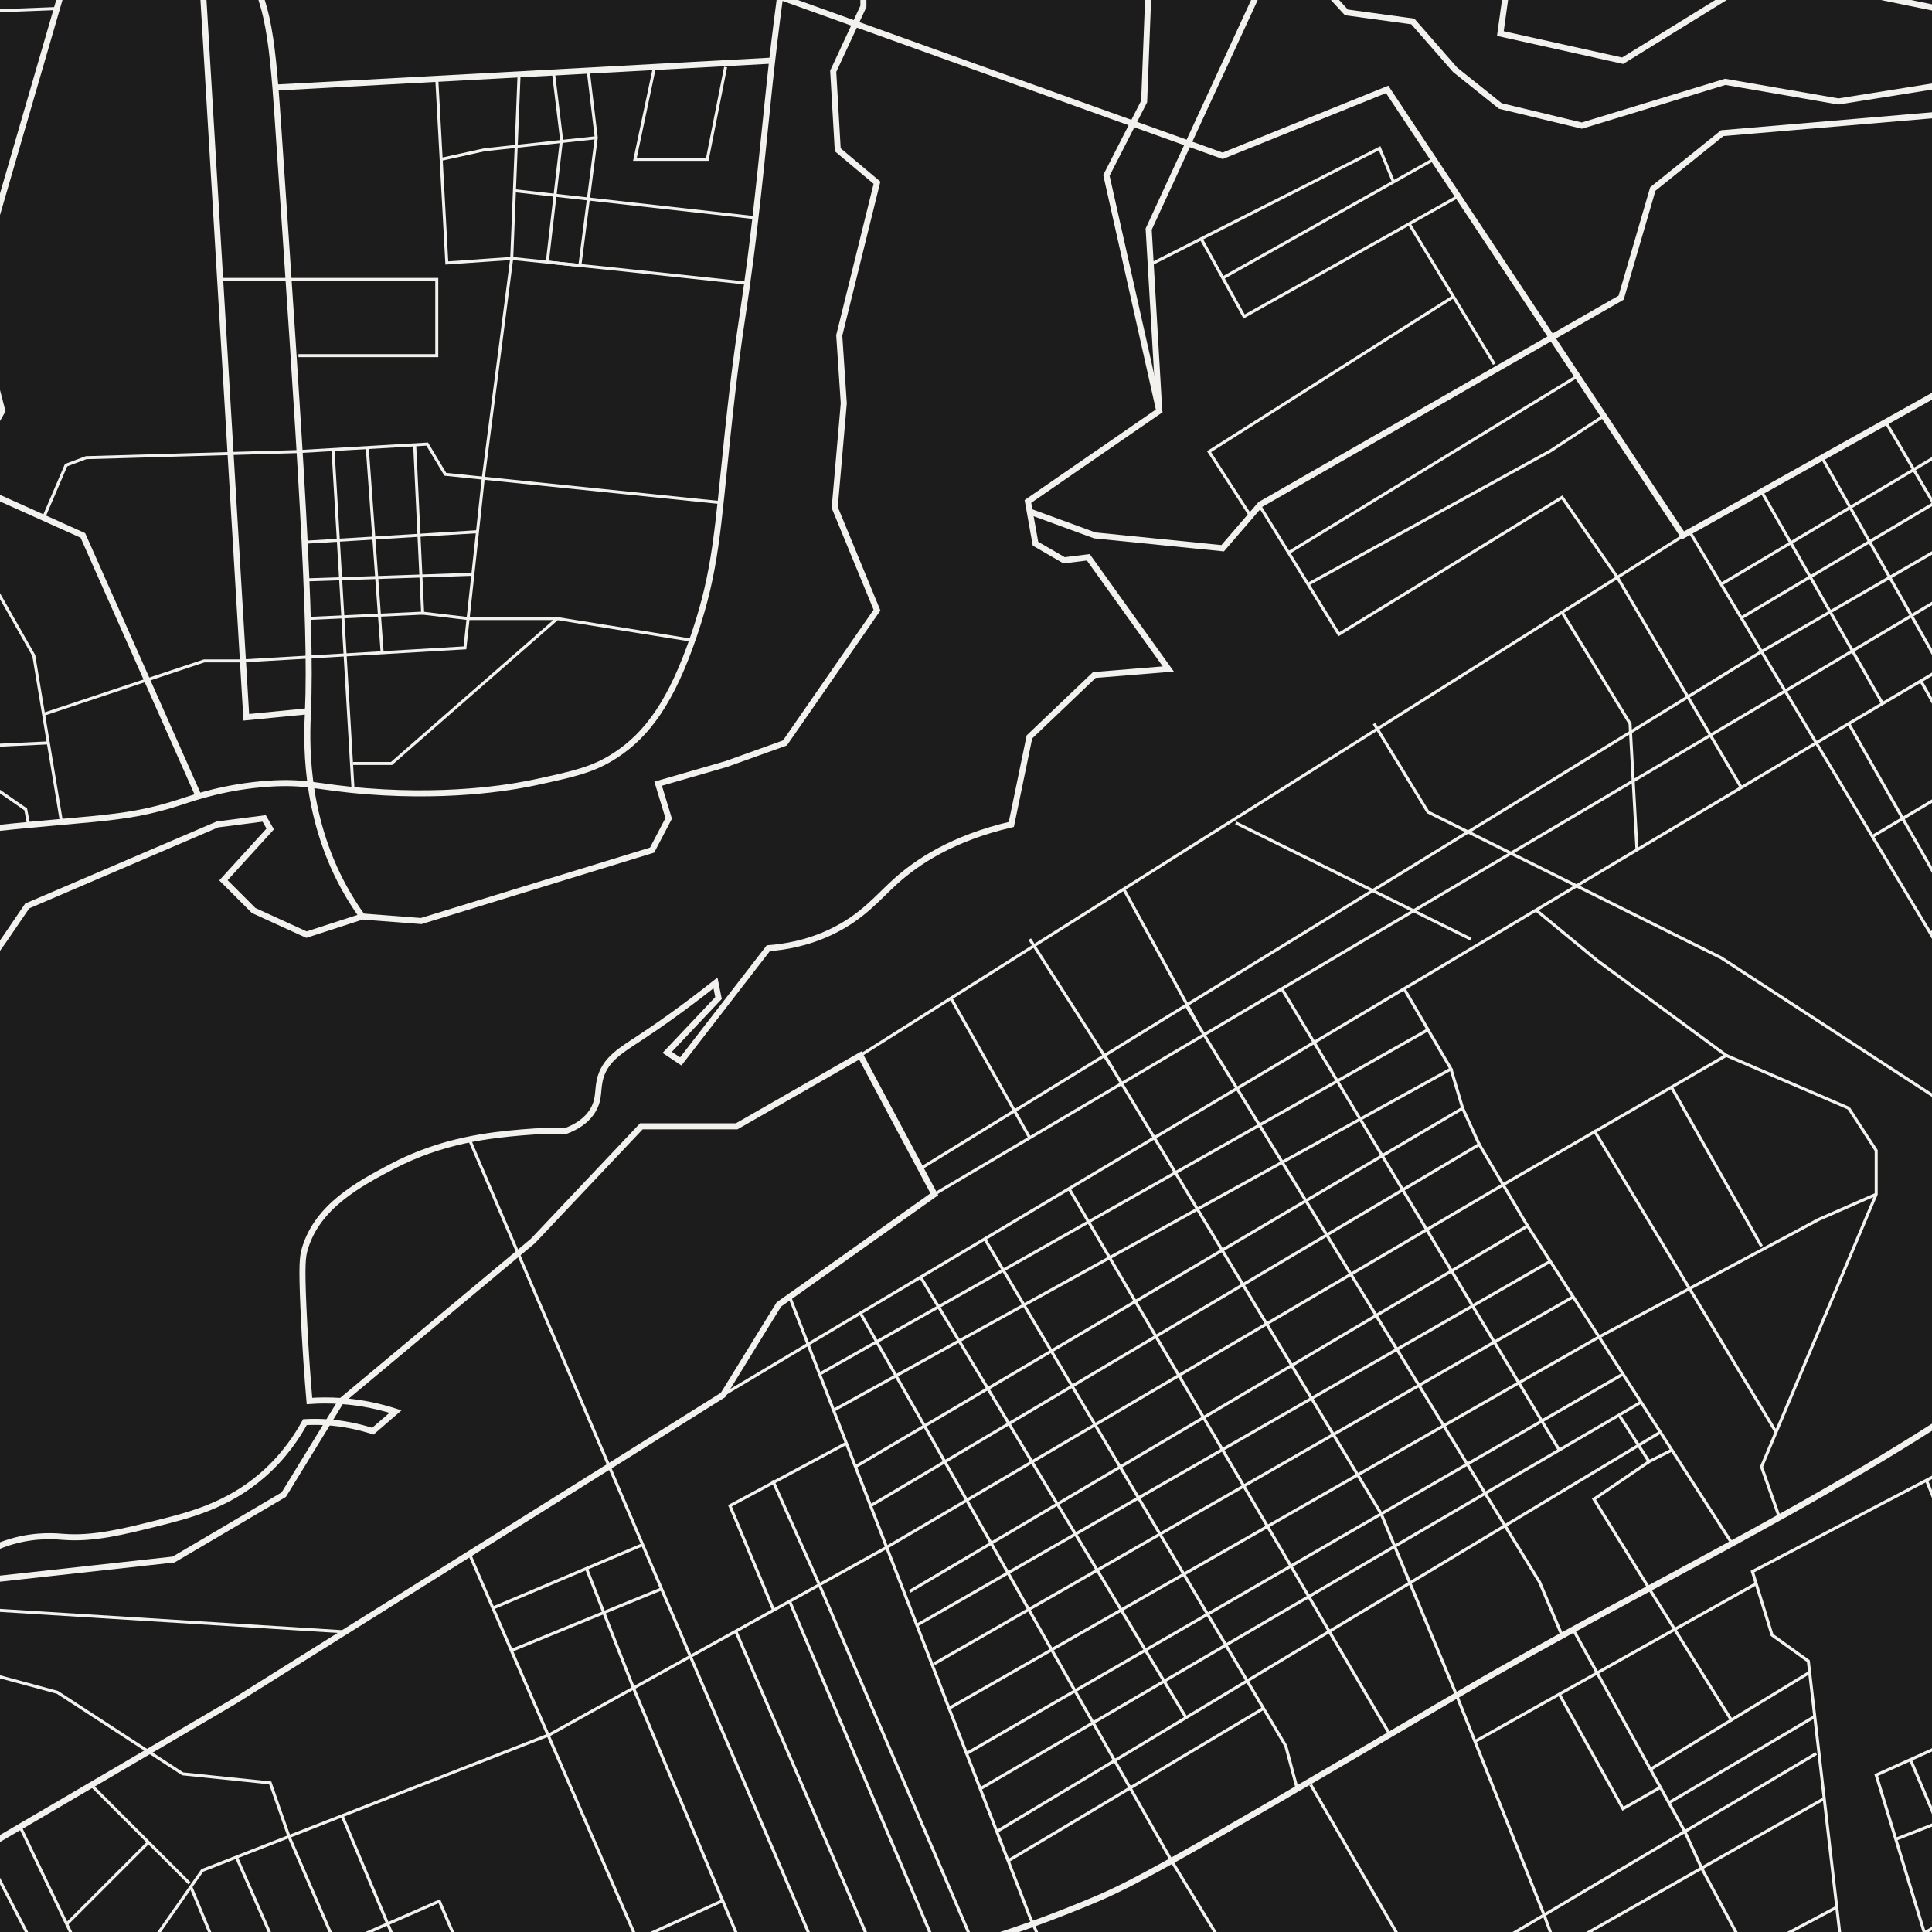 <?xml version="1.0" encoding="UTF-8"?>
<svg id="Layer_5" data-name="Layer 5" xmlns="http://www.w3.org/2000/svg" xmlns:xlink="http://www.w3.org/1999/xlink" viewBox="0 0 1280 1280">
  <rect x="0" y="0" width="1280" height="1280" fill="#808080" stroke="none"/>
  <defs>
    <style>
      .cls-1 {
        clip-path: url(#clippath);
      }

      .cls-2, .cls-3, .cls-4 {
        fill: none;
      }

      .cls-2, .cls-5 {
        stroke-width: 0px;
      }

      .cls-6 {
        clip-path: url(#clippath-1);
      }

      .cls-3 {
        stroke-width: 2px;
      }

      .cls-3, .cls-4 {
        stroke: #f2f1ed;
        stroke-miterlimit: 10;
      }

      .cls-4 {
        stroke-width: 4px;
      }

      .cls-5 {
        fill: #1d1c1d;
      }
    </style>
    <clipPath id="clippath">
      <rect class="cls-2" x="-3216.29" y="19.46" width="3060.09" height="1260.54"/>
    </clipPath>
    <clipPath id="clippath-1">
      <rect class="cls-2" width="1280" height="1280"/>
    </clipPath>
  </defs>
  <g class="cls-1">
    <g>
      <rect class="cls-5" x="-3705.3" y="-849.32" width="4379" height="2642"/>
      <polyline class="cls-4" points="512.7 -306.32 249.7 -334.32 161.22 -306.32 -939.19 222.24"/>
      <polyline class="cls-4" points="-444.3 -423.32 287.7 1421.68 585.7 1632.68"/>
      <path class="cls-4" d="m-329.3-589.32c-5.02,10.71-11.52,27.15-15,48-7.02,42.03,2.53,76.33,12,109,4.87,16.79,12.79,39.8,26,66,8.48,12.71,22.5,30.92,44,48,18.21,14.46,25.76,15.38,47,31,5.28,3.88,31.8,23.67,54,52,20.85,26.61,29.95,50.61,39,74,48.31,124.79,3.29-6.14,73,181,11.21,30.09,25.51,68.75,42,114,16.33,25,32.67,50,49,75,34.33,30.33,68.67,60.67,103,91,22,35.33,44,70.67,66,106"/>
      <path class="cls-4" d="m492.7,1032.68c-72.34,51.55-126.26,85.3-163,107-43.83,25.88-51.28,27.57-81,48-38.45,26.43-48.57,39.13-76,46-9.25,2.31-48.28,12.08-79-8-21.58-14.11-19.68-30.27-41-55-19.23-22.3-41.04-32.66-73-46-97.96-40.89-235.71-86.61-249-91-66-.67-132-1.33-198-2-52.67-6.67-105.33-13.33-158-20"/>
      <path class="cls-4" d="m-342.3,657.68c8.29,38.71,13.61,70.03,17,92,.18,1.2,4.49,31.54,13,71,5.22,24.2,7.9,36.39,11,41,11.63,17.26,28.15,19.8,81,39,24.7,8.97,37.04,13.45,47,18,48.3,22.06,49.43,38.65,97,65,17.03,9.43,39.69,17.96,85,35,27.72,10.43,51.15,18.44,68,24h60.63"/>
      <path class="cls-4" d="m-2528.3,1641.68c33.76-35.12,86.58-84.99,159-134,117.07-79.23,225.41-115.65,330-150,155.24-50.99,168.68-34.97,281-81,29.56-12.11,45.84-20.28,246-138,128.91-75.82,266.98-137.77,387-227,14.53-10.8,54.3-40.88,114-65,66.8-26.98,120.62-31.18,133-32,67.97-4.53,69.29,13.73,138,14,77.18.31,138.59-22.48,202-46,41.46-15.38,74.55-31.32,97-43,76.09-8.34,138.5-13.16,181-16,172.25-11.53,266.12-7.26,396-38,37.45-8.86,61.63-14.58,95-27,81.11-30.17,102.01-57.29,156-66,26.67-4.3,66.98-5.02,120,16"/>
      <polyline class="cls-3" points="-5.48 1186.89 -191.88 1203.68 -206.45 1259.63 -212.8 1283.99 36.88 1266.72"/>
      <line class="cls-3" x1="21.69" y1="1238.09" x2="-206.45" y2="1259.63"/>
      <line class="cls-3" x1="-152.02" y1="-155.86" x2="133.7" y2="584.68"/>
      <polyline class="cls-3" points="-9.16 214.41 20.13 204.68 5.49 168.82 -72.3 195.68 -105.3 200.68 -172.97 22.9"/>
    </g>
  </g>
  <g class="cls-6">
    <g>
      <rect class="cls-5" x="-1227.97" y="-864.78" width="4379" height="2642"/>
      <path class="cls-4" d="m-889.97,1433.22c6.97-2.54,17.49-7.22,28-16,7.51-6.27,12.1-12.19,28-35,12.35-17.72,18.85-20.83,22-32,2.62-9.29.02-10.17,2-21,.62-3.41,6.21-32.04,26-42,6.65-3.35,9.61-1.92,36-1,8.18.29,29.28.99,49,0,27.29-1.36,40.93-2.05,52-10,3.15-2.26,8.89-6.98,23-34,9.65-18.48,16.46-34.46,21-46,4.33,2.33,8.67,4.67,13,7,2.99-.34,5.99-.67,9-1,10.09-1.1,20.09-2.09,30-3-7.97-9.66-6.73-14.35-6-16,1.42-3.17,8.3-4.83,22-8,18.54-4.3,19.63-4.49,22-6,9.8-6.24,14.67-17.83,16-21,3.14-7.48,3.43-13.13,9-17,3.34-2.32,5.9-2.14,8-3,5.66-2.31,10.45-13.13,7-50,2.92-1.52,10.87-6.16,16-16,5.06-9.69,4.4-18.72,4-22,7.2-.24,18.8-.32,33,1,34.09,3.17,40.72,10.47,60,7,12.4-2.23,10.42-5.39,39-15,16.32-5.49,16.98-4.46,31-9,26.19-8.48,46.08-14.92,61-32,4.91-5.63,11.68-15.14,16-30,6.67-1.33,13.33-2.67,20-4,6.2,7.1,16.24,18.86,28,34,23.59,30.37,27.26,39.8,43,49,4.36,2.55,28.84,16.87,48,7,3.16-1.63,5.48-3.56,7-5-7.67-10-15.33-20-23-30,1.33-11.33,2.67-22.67,4-34,4.33-.67,8.67-1.33,13-2,6.33,6,12.67,12,19,18,9.61,1.38,25.13,3.61,25.41,3.73h0s.29.13.59.26c.23.1,10.81,10.91,25,26,2.41-1.07,6.21-2.62,11-4,16.29-4.7,29.81-3.33,34-3,19.66,1.56,39.57-3.41,62-9,21.16-5.28,46.54-11.6,70-32,14.43-12.54,23.1-26.03,28-35,4.04-.21,8.39-.24,13,0,12.58.67,23.39,3.19,32,6,5-4.33,10-8.67,15-13-9.55-3.09-21.72-6-36-7-7.68-.54-14.73-.44-21,0-1.26-14.57-2.88-35.92-4-62-1.22-28.58-.59-33.62,1-39,8.31-28.12,35.98-42.83,57-54,33.94-18.04,66.33-21.19,87-23,11.89-1.04,21.88-1.13,29-1,5.87-2.21,13.54-6.24,18-14,4.52-7.87,2.4-13.76,5-22,3.66-11.61,13.39-17.39,25-25,12.37-8.11,29.39-19.93,51-37,.67,3.33,1.33,6.67,2,10-11.33,12-22.67,24-34,36l9,6c19.33-25,38.67-50,58-75,10.46-.78,25.73-3.16,42-11,20.41-9.83,30.39-22.47,42-33,14.48-13.13,38.03-28.91,77-38,4-19.33,8-38.67,12-58,14.33-13.67,28.67-27.33,43-41,16.33-1.33,32.67-2.67,49-4-17.67-24.67-35.33-49.33-53-74-5.33.67-10.67,1.33-16,2-6.33-3.67-12.67-7.33-19-11-1.67-9.33-3.33-18.67-5-28l87-60c-11.67-52-23.33-104-35-156,8.33-16.33,16.67-32.67,25-49,1.33-34.67,2.67-69.33,4-104,13.67-14,27.33-28,41-42h8.91l80.09,87,44,6,28,32,30,24,54,13,95-29,75,13,69-11,81,21,122,109-14,116,48,168,39,49,49,166,86,68,19,54-15,59-23,15h-35l-81,24-75,66-36,81-2,36,47,116,53,73,11,74-28,78-53,67-25,39-35,132-56,84-33,69,2,35-34,29-37,3-34-13-121,55-5,41,22,12,4,28-74,69-230,84-115,120"/>
      <path class="cls-4" d="m761.03,2299.22l104-132,130-42,127-44,34-79-6-25,54-34,44,13,117-96v-47.02l33-27.98,103-255,77-109,26-97c-4.67-26-9.33-52-14-78-6.32-3.87-15.89-10.35-26-20-16.11-15.38-22.43-28.17-40-56-26.09-41.34-25.45-34.21-31-47-3.84-8.85-17.34-41.2-9-81,6.9-32.9,24.94-52.83,45-75,27.72-30.63,49.8-38.3,55-40,10.6-3.46,16.71-3.48,29-5,14.07-1.74,62.19-7.69,95-27,13.3-7.83,37.23-25.59,55-66l-37-90-115-132-22.82-132-49.18-57,2-204-33-85-65-29-88-80-186-38-94,58-81-18,10-72-63-58-97-26,4-48,59-72,68-8-22-70-24-38-4-46h71.28l16.72-29v-22l38-38-22-95,178-127,37-7,59,25h102l225-93"/>
      <path class="cls-4" d="m-889.97,934.35l150-151.13,105-27,9-18,83.82,7.98,27.18,45.02,60,31,34-37,51,1,59-17,31,9,59-11-11-41-60-31,10-9,24,15,50,23,116-6,36.06-32,22.94-13,36-51,15-22,126-54,31-4,4,7-31,34,20,20,35,16,37-12,39,3,153-47,10.99-21-6.99-23,45-13,39-14,61-88-28-68,6-69-3-45,25-101.17-26-21.83-3-52,20-43V-12.78l36-51,27-51-42-52h-88.04l-83.96,56-24-2-43-18-16,21-8-19-60,19,8-44-26-34-22-14-51-6-24,22v16l-50,48-77,16-23-33,10-129,31-21,42,44h8l-12-21,16-29-1-36h31.17l22.83,54-22,26,26,23,97,5,44,28,45,49,44,4,40,2,12-29,64-43,57-16,28-33-45-58v-17l29,6,11,19,41-3,29,10,44-45v-20.26l-29-14.74-35-8-34,15-61-26-7-20,1-34-29-25h-53.03l-84.97,38-69,28-34,30-64,5-70-8-30,1-64-51-11-8-2-64,67-64,76-17,40,15,5,15-1,62,12,23,5,42,13,14,36,2,72-38,22-2,92-36,47,2,31,21,3,13,8,29,30,34,18,2,112-47,32-48,82-21,17-34-114-113c-15.85-17.06-60.56-60.55-133-75-19.27-3.85-93.62-17.5-166,26-32.68,19.64-53.4,43.98-65,60l-6-25-83-2-26-10-43-1-74-114"/>
      <path class="cls-4" d="m-891.97,803.22l108-78c52.5-18.76,108.54-36.98,168-54,54.7-15.65,78.01-17.01,131-34,13.73-4.4,42.72-14.01,84-25,6.11-1.63,25.64-6.81,44-11,56.71-12.93,103.42-16.46,131-19,83.76-7.71,66.66-14.45,184-29,101.55-12.59,120.02-8.24,162-22,8.72-2.86,29.35-10.07,58-12,25.34-1.71,31.91,2.4,65,5,60.39,4.74,102.42-3.92,112-6,25.53-5.54,38.29-8.31,53-18,20.74-13.66,36.93-35.33,52-80,14.24-42.22,15.35-68.97,22-132,9.23-87.43,11.12-73.24,22-176,4.6-43.49,6.64-68.62,13-116,4.54-33.82,8.93-61.53,12-80-33-.33-66-.67-99-1"/>
      <path class="cls-4" d="m-50.97,1626.22c33.76-35.12,86.58-84.99,159-134,117.07-79.23,225.41-115.65,330-150,155.24-50.99,168.68-34.97,281-81,29.56-12.11,45.84-20.28,246-138,128.91-75.82,266.98-137.77,387-227,14.53-10.8,54.3-40.88,114-65,66.8-26.98,120.62-31.18,133-32,67.97-4.53,69.29,13.73,138,14,77.18.31,138.59-22.48,202-46,41.46-15.38,74.55-31.32,97-43,76.09-8.34,138.5-13.16,181-16,172.25-11.53,266.12-7.26,396-38,37.45-8.86,61.63-14.58,95-27,81.11-30.17,102.01-57.29,156-66,26.67-4.3,66.98-5.02,120,16"/>
      <path class="cls-4" d="m682.23,338.94l43.1,15.78,84.7,8.5,25-29,239-137,21-72,46-37,141-12,43-62c3.22-5.41,6.44-10.83,9.66-16.24,11.45-19.25,22.89-38.5,34.34-57.76,25.89-20.09,48.27-34.51,64-44,37.13-22.4,50.04-25.09,66-44,16.98-20.11,23.4-41.97,29-61,9.55-32.49,3.57-38.28,11-65,12.32-44.3,40.97-72.33,49-80,22.59-21.58,47.67-33.49,84-45,21.94-6.95,60.63-17.76,206-30,56.02-4.72,110.45-8.18,171-10,18.11-.54,33.26-.83,44-1,16.69-6.49,34.07-13.79,52-22,15.09-6.91,29.43-13.95,43-21-5.78-11.02-14.15-30.43-16-56-2.19-30.36,5.93-54.03,11-66"/>
      <polyline class="cls-4" points="768.03 272.22 761.03 151.8 944.03 -244.78 985.87 -244.78 1045.03 -299.51 1045.03 -392.32 1115.03 -415.78 1115.03 -470.58 1055.03 -544.78 1084.53 -629.1"/>
      <path class="cls-4" d="m-675.97,1614.22l831-487,324-203,37-60,103-73-49-92-81.96,46.98h-63.15l-71.9,76.02-127,106-38,62-73,43-118,13-79,24c-18.4-11.72-52.81-30.16-99.5-35.24-27.88-3.03-69.74-7.59-106.5,15.24-36.65,22.75-27.32,47.33-70,82-19.26,15.65-40.84,24.1-84,41-80.36,31.47-84.14,19.82-117,40-43.84,26.92-69.84,67.76-91,101-25.56,40.14-25.03,54.3-51,80-9.8,9.7-34.79,33.91-74,47-40.24,13.43-59.02,2.99-100,20-20.28,8.42-35.34,19.14-45,27"/>
      <polyline class="cls-4" points="696.7 -708.53 555.03 -503.78 442.74 -411.45 384.18 -178.44 462.03 -21.78 810.03 103.22 919.03 59.22 1115.03 354.72 1461.73 160.93"/>
      <path class="cls-4" d="m240.03,607.22c-2.92-4.06-7.37-10.58-12-19-27.29-49.64-24.75-99.69-24-117,2.56-59.4-4.96-170.27-20-392-4.04-59.54-7.28-83.89-26-108C109.53-91.25,7.77-86.91-34.97-82.78c-186.33,12-372.67,24-559,36"/>
      <polyline class="cls-4" points="-153.13 571.69 -153.13 261.17 54.9 354.72 131.61 527.55"/>
      <line class="cls-4" x1="511.58" y1="40.15" x2="182.48" y2="58.01"/>
      <polyline class="cls-4" points="131.61 -53.57 163.18 475.22 204.03 471.22"/>
      <polyline class="cls-4" points="-24.97 318.81 1.53 272.22 -17.97 197.22 54.88 -53.57 69.76 -78.78"/>
      <polyline class="cls-3" points="-24.97 318.81 -24.97 351.08 22.39 434.34 40.72 544.54"/>
      <polyline class="cls-3" points="32.01 492.17 -31.97 495.22 -26.48 551.35"/>
      <polyline class="cls-3" points="19.02 546.53 17.03 536.22 -8.97 518.22 -65.49 518.22 -83.97 535.22 -88.99 559.65"/>
      <polyline class="cls-3" points="37.68 5.64 -54.97 9.22 -54.97 36.73 -153.13 37.25 -520.55 47.83 -539.62 24.55 -539.62 -50.28"/>
      <polyline class="cls-3" points="28.86 343.01 43.77 308.19 57.03 303.22 198.5 299.14 283.03 294.22 295.03 314.22 477.42 332.98"/>
      <polyline class="cls-3" points="145.86 185.13 289.37 185.13 289.37 235.62 197.73 235.62"/>
      <polyline class="cls-3" points="289.37 52.21 296.03 174.22 339.03 171.22 407.03 178.22 495.06 187.62"/>
      <polyline class="cls-3" points="343.9 49.25 339.03 171.22 320.18 316.81 308.03 429.22 160.95 437.86 135.27 437.86 28.86 473.25"/>
      <polyline class="cls-3" points="366.64 47.83 372.03 92.22 362.6 173.65 384.18 175.87 395.03 91.22 389.71 46.76"/>
      <polyline class="cls-3" points="292.28 105.55 321.03 99.22 395.03 91.22"/>
      <line class="cls-3" x1="340.82" y1="126.35" x2="500.51" y2="144.25"/>
      <polyline class="cls-3" points="433.62 44.38 420.66 105.55 468.61 105.55 480.74 44.38"/>
      <line class="cls-3" x1="220.62" y1="297.86" x2="233.83" y2="521.76"/>
      <line class="cls-3" x1="243.32" y1="296.53" x2="253.14" y2="431.68"/>
      <polyline class="cls-3" points="274.74 294.7 280.03 406.22 310.13 409.81 369.21 409.81"/>
      <line class="cls-3" x1="202.48" y1="409.81" x2="280.03" y2="406.22"/>
      <line class="cls-3" x1="202.03" y1="384.22" x2="313.3" y2="380.45"/>
      <line class="cls-3" x1="202.48" y1="359.22" x2="316.35" y2="352.26"/>
      <polyline class="cls-3" points="458.66 424.22 369.21 409.81 259.41 505.82 233.83 505.82"/>
      <polyline class="cls-3" points="570.03 699.22 1119.44 352.26 1346.03 730.22 1476.03 777.22 1533.03 748.72 1555.03 767.22 1555.03 834.37 1161.03 1041.22 1174.03 1083.22 1198.07 1100.5 1224.03 1325.22 1282.9 1444.72 1237.52 1591.22"/>
      <polyline class="cls-3" points="609.95 774.17 1167.05 431.68 1418.99 285.93"/>
      <polyline class="cls-3" points="619.03 791.22 1182.72 457.82 1435.13 307.24"/>
      <polyline class="cls-3" points="523.14 859.18 542.98 910.38 682.23 1269.79 818.74 1582.22"/>
      <line class="cls-3" x1="946.03" y1="682.22" x2="542.98" y2="910.38"/>
      <polyline class="cls-3" points="566.75 971.74 969.03 734.22 961.31 708.2"/>
      <polyline class="cls-3" points="576.78 997.61 980.03 758.22 1012.03 812.22"/>
      <polyline class="cls-3" points="930.24 655.07 961.31 708.2 552.26 934.35"/>
      <line class="cls-3" x1="969.03" y1="734.22" x2="980.03" y2="758.22"/>
      <polyline class="cls-3" points="652.41 820.8 851.85 1156.72 859.42 1185.12"/>
      <path class="cls-3" d="m1224.84,734.22l-81.18-35,81.18,35Z"/>
      <polyline class="cls-3" points="1178.89 1005.32 1167.05 971.74 1243.03 791.22 1243.03 762.22 1224.84 734.22"/>
      <line class="cls-3" x1="607.43" y1="1076.74" x2="1027.1" y2="835.62"/>
      <line class="cls-3" x1="1042.28" y1="859.18" x2="619.03" y2="1102.22"/>
      <line class="cls-3" x1="1059.4" y1="885.77" x2="628.78" y2="1131.82"/>
      <line class="cls-3" x1="640.37" y1="1161.75" x2="1075.25" y2="910.38"/>
      <line class="cls-3" x1="649.43" y1="1185.12" x2="1087.23" y2="928.97"/>
      <line class="cls-3" x1="660.4" y1="1213.44" x2="1100.03" y2="948.85"/>
      <line class="cls-3" x1="708.26" y1="787.48" x2="920.83" y2="1149.19"/>
      <polyline class="cls-3" points="731.86 699.22 915.08 1002.96 965.03 1123.22 1023.02 1268.74"/>
      <polyline class="cls-3" points="785.79 666.06 1020.03 1048.22 1034.91 1083.64"/>
      <line class="cls-3" x1="849.22" y1="655.07" x2="1033.05" y2="960.67"/>
      <polyline class="cls-3" points="1072.65 937.5 1092.53 968.34 1107.65 960.67 1147.54 1022.6 1012.03 812.22 602.69 1054.36"/>
      <polyline class="cls-3" points="1092.53 968.34 1056.03 993.22 1093.8 1054.36 1147.54 1140.33"/>
      <polyline class="cls-3" points="570.03 869.94 776.19 1232.86 857.81 1366.77"/>
      <line class="cls-3" x1="609.95" y1="846.13" x2="785.79" y2="1137.97"/>
      <line class="cls-3" x1="837.07" y1="1131.82" x2="667.92" y2="1232.86"/>
      <polyline class="cls-3" points="-375.97 1564.22 -319.97 1534.22 -84.97 1458.22 24.03 1396.22 134.03 1239.22 364.2 1149.19 587.44 1025.15 997.03 784.22 1143.66 699.22 1058.03 636.22 1017.66 602.92"/>
      <line class="cls-3" x1="310.99" y1="1029.5" x2="551.03" y2="1582.22"/>
      <path class="cls-3" d="m310.99,754.91c106.35,248.77,212.69,497.54,319.04,746.31"/>
      <line class="cls-3" x1="461.03" y1="1602.22" x2="1203.32" y2="1161.75"/>
      <polyline class="cls-3" points="1374.48 209.7 1453.03 344.22 1203.32 492.17 479.03 924.22"/>
      <line class="cls-3" x1="1140.31" y1="387.08" x2="1390.95" y2="237.92"/>
      <line class="cls-3" x1="1153.66" y1="409.34" x2="1404.12" y2="260.46"/>
      <line class="cls-3" x1="1167.05" y1="325.64" x2="1247.25" y2="466.15"/>
      <line class="cls-3" x1="1207.15" y1="303.23" x2="1286.26" y2="443.03"/>
      <line class="cls-3" x1="1249.37" y1="279.63" x2="1476.53" y2="666.06"/>
      <line class="cls-3" x1="1240.5" y1="554.19" x2="1461.73" y2="422.93"/>
      <line class="cls-3" x1="1278.89" y1="618.23" x2="1501.14" y2="488.56"/>
      <line class="cls-3" x1="1224.84" y1="479.42" x2="1329.87" y2="663.95"/>
      <line class="cls-3" x1="1272.61" y1="451.12" x2="1377.05" y2="636.35"/>
      <line class="cls-3" x1="630.03" y1="661.33" x2="682.23" y2="753.84"/>
      <line class="cls-3" x1="744.5" y1="589.04" x2="794.4" y2="680.11"/>
      <line class="cls-3" x1="682.23" y1="622.22" x2="737.27" y2="708.2"/>
      <line class="cls-3" x1="818.74" y1="545.17" x2="974.53" y2="622.22"/>
      <polyline class="cls-3" points="1034.91 405.64 1079.94 479.42 1084.53 563.03"/>
      <line class="cls-3" x1="1056.03" y1="748.72" x2="1176.69" y2="948.85"/>
      <line class="cls-3" x1="1107.38" y1="720.25" x2="1167.05" y2="825.72"/>
      <polyline class="cls-3" points="1059.4 885.77 1205.04 807.87 1243.03 791.22"/>
      <polyline class="cls-3" points="868.33 1182.34 945.22 1314.9 1062.53 1582.22 931.73 1591.22 857.81 1366.77"/>
      <line class="cls-3" x1="487.67" y1="1081.14" x2="660.4" y2="1482.28"/>
      <line class="cls-3" x1="523.14" y1="1060.88" x2="693.91" y2="1464.03"/>
      <polyline class="cls-3" points="713.92 1448.75 542.85 1049.93 511.85 980.7"/>
      <polyline class="cls-3" points="21.98 1564.22 -170.77 1118.35 -383.97 1206.59 -303.71 1396.06 -251.01 1511.92"/>
      <polyline class="cls-3" points="5.27 1525.58 61.03 1498.22 44.03 1457.22 478.01 1259.58"/>
      <line class="cls-3" x1="126.42" y1="1250.08" x2="203.49" y2="1435.33"/>
      <line class="cls-3" x1="156.64" y1="1230.37" x2="220.89" y2="1376.68"/>
      <line class="cls-3" x1="226.66" y1="1202.99" x2="287.16" y2="1346.5"/>
      <polyline class="cls-3" points="321.49 1330.86 291.07 1259.58 155.17 1319.17"/>
      <polyline class="cls-3" points="-157.61 1148.81 -38.61 1100.5 38.03 1121.22 121.03 1175.22 179.03 1181.22 191.46 1216.76 271.81 1402.92 362.29 1614.22"/>
      <polyline class="cls-3" points="-26.19 1233.42 -34.52 1214.36 -77.92 1115.02 -24.97 1065.37 228.57 1081.14"/>
      <polyline class="cls-3" points="-31.36 1236.46 35.87 1379.33 66.21 1447.12"/>
      <polyline class="cls-3" points="-11.17 1224.62 54.94 1352.11 92.1 1435.33"/>
      <polyline class="cls-3" points="13.32 1210.27 70.55 1329.82 112.52 1426.03"/>
      <polyline class="cls-3" points="44.18 1274.74 98.33 1220.59 125.5 1247.75 98.33 1220.59 59.97 1182.22"/>
      <line class="cls-3" x1="326.57" y1="1065.37" x2="425.76" y2="1023.38"/>
      <line class="cls-3" x1="338.79" y1="1093.5" x2="438.28" y2="1052.66"/>
      <polyline class="cls-3" points="388.53 1039.14 419.69 1118.35 504.95 1321.71 555.83 1436.33 594.34 1523.11"/>
      <polyline class="cls-3" points="512.53 1066.77 483.61 997.61 560.72 956.18"/>
      <polyline class="cls-3" points="1023.02 1268.74 1066.36 1387.22 1222.84 1314.9"/>
      <polyline class="cls-3" points="762.24 1452.91 1031.56 1292.1 1208.59 1191.57"/>
      <polyline class="cls-3" points="783.29 1501.1 1053.02 1350.75 1216.91 1263.58"/>
      <polyline class="cls-3" points="1042.28 1079.6 1116.21 1213.44 1127.38 1237.69 1179.48 1334.94"/>
      <line class="cls-3" x1="1198.93" y1="1107.97" x2="1093.44" y2="1172.23"/>
      <line class="cls-3" x1="977.21" y1="1153.79" x2="1163.5" y2="1049.19"/>
      <line class="cls-3" x1="1105.68" y1="1194.39" x2="1202.31" y2="1137.2"/>
      <polyline class="cls-3" points="1100.03 1184.16 1075.25 1198.33 1033.05 1122.43"/>
      <polyline class="cls-3" points="762.39 175.14 914.03 98.22 922.95 119.92"/>
      <line class="cls-3" x1="949.79" y1="105.59" x2="810.03" y2="184.22"/>
      <polyline class="cls-3" points="795.8 158.19 824.25 209.7 933.63 148.28 966.03 130.08"/>
      <polyline class="cls-3" points="990.03 241.22 962.92 196.54 933.63 148.28"/>
      <polyline class="cls-3" points="828.52 341.77 801.03 299.22 962.92 196.54"/>
      <polyline class="cls-3" points="834.44 334.9 887.03 420.22 1034.91 329.51 1071.54 382.5 1153.66 521.8"/>
      <polyline class="cls-3" points="866.6 387.08 1027.08 298.81 1062.53 275.57"/>
      <line class="cls-3" x1="1045.03" y1="249.18" x2="853.71" y2="366.16"/>
      <polyline class="cls-3" points="910.35 479.42 946.03 537.95 1140.31 634.57 1449.02 835.62 1516.03 946.58"/>
      <polyline class="cls-3" points="928.68 -211.52 1359.87 -44.37 1404.03 11.22 1620.78 -18.5 1624.3 2.2 1646.03 130.22"/>
      <polyline class="cls-3" points="1242.64 -89.82 1276.03 -195.78 1317.03 -185.78 1320.03 -162.78 1339.03 -151.78 1420.03 -148.78 1445.04 -158.4 1501.01 -150.2 1657.07 -58.5 1699.99 -33.28 1782.14 87.8"/>
      <polyline class="cls-3" points="1427.35 1355.58 1318.54 1573.22 1270.03 1573.22 1322.83 1437.22 1243.03 1176.05 1265.72 1165.8 1337.76 1133.22"/>
      <polyline class="cls-3" points="1375.37 1213.44 1395.9 1203.93 1501.05 1469.65 1466.53 1452.81 1276.31 980.7"/>
      <path class="cls-3" d="m1314.5,1143.74l36.53,91.48,18,45-52.7,31.51-9.3-19.51,7.47-11.65-48.78-114.78"/>
      <line class="cls-3" x1="1256.02" y1="1218.56" x2="1356.3" y2="1179.23"/>
      <line class="cls-3" x1="1274.97" y1="1280.57" x2="1327.03" y2="1251.22"/>
    </g>
  </g>
</svg>